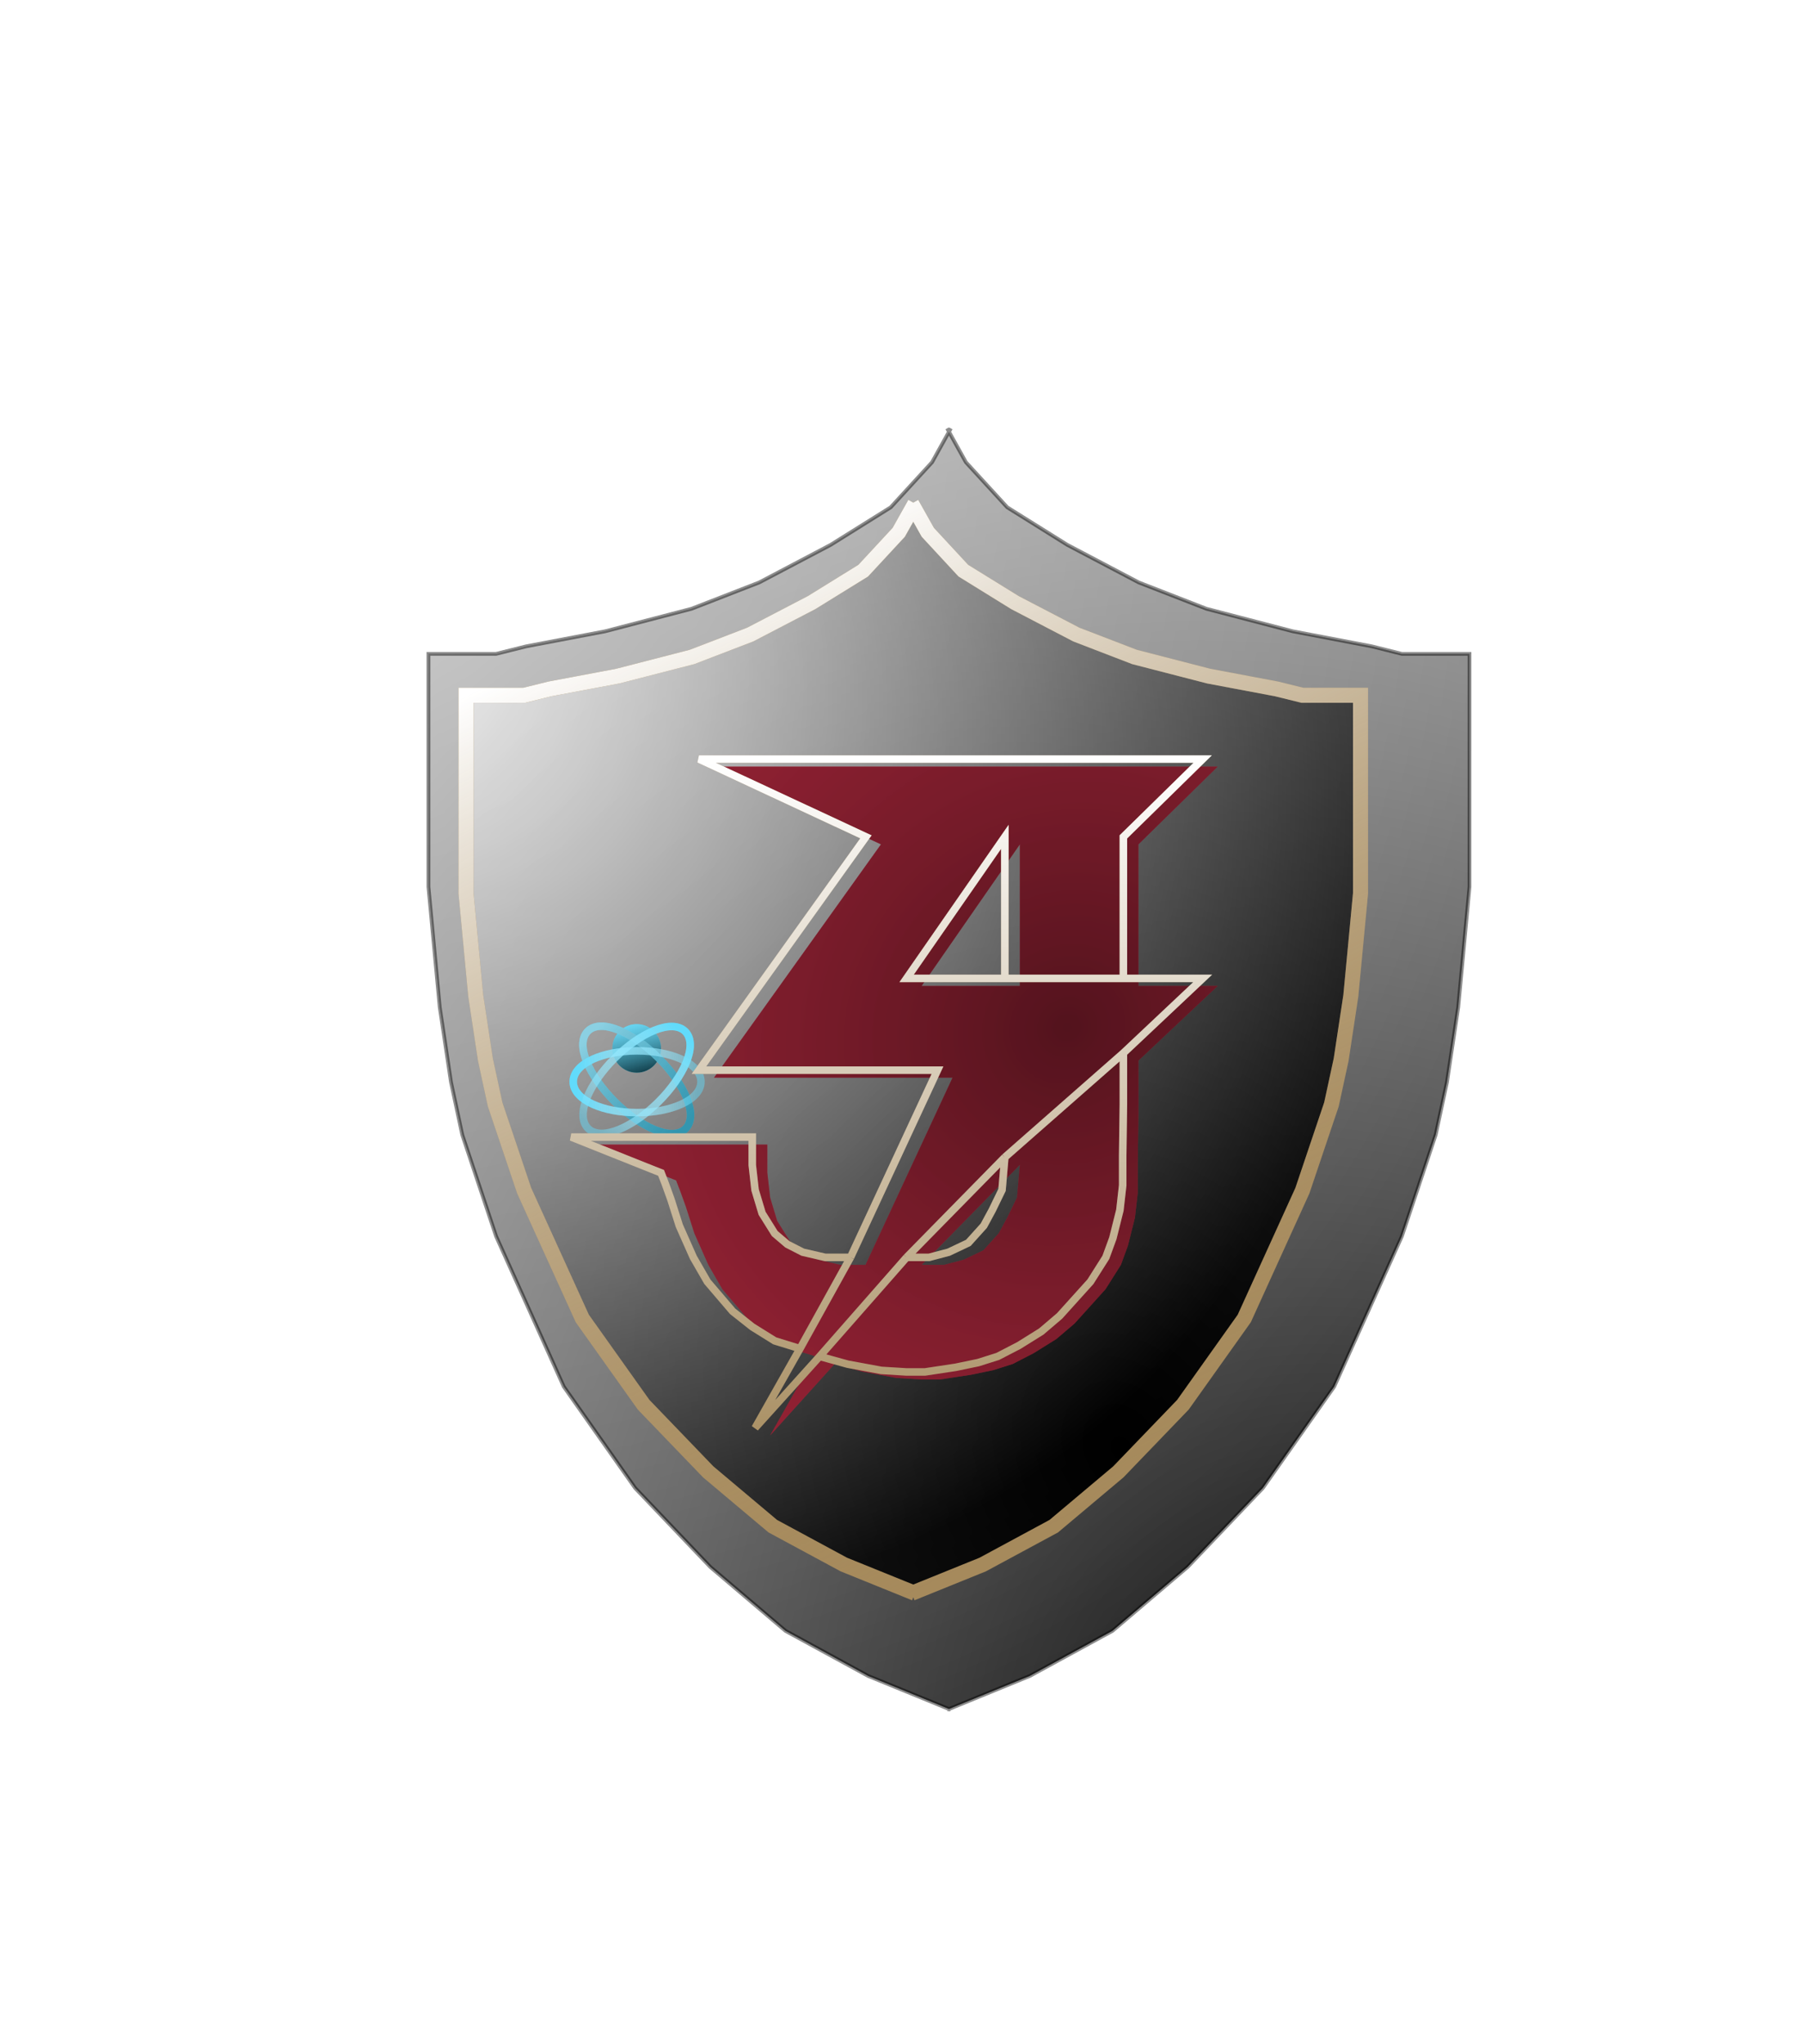 <svg width="240" height="272" viewBox="0 0 240 272" fill="none" xmlns="http://www.w3.org/2000/svg">
<g filter="url(#filter0_ddd)">
<path d="M120.5 53.5L118.25 49.45L116 53.5L110.5 59.5L102.5 64.5L93 69.5L84 73L72.5 76L62 78L58 79H49V110L50.5 126L52 136L53.5 143L58 156.5L67 176.5L76.5 190L86.5 200.5L96.5 209L107.5 215L118.25 219.398L129 215L140 209L150 200.5L160 190L169.5 176.5L178.5 156.5L183 143L184.5 136L186 126L187.5 110V79H178.5L174.5 78L164 76L152.5 73L143.5 69.5L134 64.5L126 59.5L120.5 53.5Z" fill="url(#paint0_radial)"/>
<path d="M120.5 53.5L118.25 49.45L116 53.5L110.5 59.5L102.5 64.5L93 69.5L84 73L72.5 76L62 78L58 79H49V110L50.5 126L52 136L53.5 143L58 156.5L67 176.5L76.5 190L86.5 200.5L96.5 209L107.5 215L118.25 219.398L129 215L140 209L150 200.5L160 190L169.5 176.5L178.5 156.5L183 143L184.5 136L186 126L187.5 110V79H178.5L174.5 78L164 76L152.5 73L143.5 69.5L134 64.5L126 59.5L120.5 53.5Z" fill="url(#paint1_radial)"/>
<path d="M118 49L120.5 53.5L126 59.5L134 64.5L143.5 69.5L152.5 73L164 76L174.5 78L178.5 79H187.5V110L186 126L184.5 136L183 143L178.5 156.5L169.5 176.5L160 190L150 200.5L140 209L129 215L118 219.5M118.5 49L116 53.5L110.5 59.5L102.5 64.5L93 69.5L84 73L72.5 76L62 78L58 79H49V110L50.5 126L52 136L53.5 143L58 156.5L67 176.5L76.5 190L86.5 200.5L96.5 209L107.5 215L118.5 219.5" stroke="black" stroke-opacity="0.45" stroke-width="0.5"/>
</g>
<g filter="url(#filter1_d)">
<path d="M120.433 65.827L118.5 62.383L116.567 65.827L111.841 70.93L104.968 75.182L96.805 79.434L89.072 82.411L79.191 84.962L70.17 86.663L66.733 87.513H59V113.877L60.289 127.484L61.578 135.988L62.866 141.941L66.733 153.422L74.466 170.431L82.628 181.912L91.22 190.842L99.812 198.07L109.264 203.173L118.5 206.913L127.736 203.173L137.188 198.07L145.78 190.842L154.372 181.912L162.534 170.431L170.267 153.422L174.134 141.941L175.422 135.988L176.711 127.484L178 113.877V87.513H170.267L166.83 86.663L157.809 84.962L147.928 82.411L140.195 79.434L132.032 75.182L125.159 70.93L120.433 65.827Z" fill="url(#paint2_radial)"/>
<path d="M120.433 65.827L118.5 62.383L116.567 65.827L111.841 70.93L104.968 75.182L96.805 79.434L89.072 82.411L79.191 84.962L70.17 86.663L66.733 87.513H59V113.877L60.289 127.484L61.578 135.988L62.866 141.941L66.733 153.422L74.466 170.431L82.628 181.912L91.22 190.842L99.812 198.07L109.264 203.173L118.5 206.913L127.736 203.173L137.188 198.07L145.78 190.842L154.372 181.912L162.534 170.431L170.267 153.422L174.134 141.941L175.422 135.988L176.711 127.484L178 113.877V87.513H170.267L166.83 86.663L157.809 84.962L147.928 82.411L140.195 79.434L132.032 75.182L125.159 70.93L120.433 65.827Z" fill="url(#paint3_radial)"/>
<path d="M118.285 62L120.433 65.827L125.159 70.93L132.032 75.182L140.195 79.434L147.928 82.411L157.809 84.962L166.83 86.663L170.267 87.513H178V113.877L176.711 127.484L175.422 135.988L174.134 141.941L170.267 153.422L162.534 170.431L154.372 181.912L145.78 190.842L137.188 198.07L127.736 203.173L118.285 207M118.715 62L116.567 65.827L111.841 70.93L104.968 75.182L96.805 79.434L89.072 82.411L79.191 84.962L70.17 86.663L66.733 87.513H59V113.877L60.289 127.484L61.578 135.988L62.866 141.941L66.733 153.422L74.466 170.431L82.628 181.912L91.22 190.842L99.812 198.07L109.264 203.173L118.715 207" stroke="#A68A5C" stroke-width="2"/>
<path d="M118.285 62L120.433 65.827L125.159 70.93L132.032 75.182L140.195 79.434L147.928 82.411L157.809 84.962L166.83 86.663L170.267 87.513H178V113.877L176.711 127.484L175.422 135.988L174.134 141.941L170.267 153.422L162.534 170.431L154.372 181.912L145.78 190.842L137.188 198.07L127.736 203.173L118.285 207M118.715 62L116.567 65.827L111.841 70.93L104.968 75.182L96.805 79.434L89.072 82.411L79.191 84.962L70.17 86.663L66.733 87.513H59V113.877L60.289 127.484L61.578 135.988L62.866 141.941L66.733 153.422L74.466 170.431L82.628 181.912L91.22 190.842L99.812 198.07L109.264 203.173L118.715 207" stroke="url(#paint4_linear)" stroke-width="2"/>
</g>
<g filter="url(#filter2_b)">
<ellipse cx="84.705" cy="139.497" rx="3.237" ry="3.23" fill="#61DBFB" fill-opacity="0.63"/>
<ellipse cx="84.705" cy="139.497" rx="3.237" ry="3.23" fill="url(#paint5_linear)"/>
</g>
<g filter="url(#filter3_d)">
<path d="M91.21 146.179C91.687 145.703 91.875 145.049 91.869 144.345C91.864 143.645 91.667 142.855 91.327 142.033C90.646 140.386 89.352 138.513 87.619 136.783C85.886 135.054 84.009 133.762 82.359 133.083C81.535 132.744 80.743 132.548 80.041 132.542C79.337 132.536 78.681 132.724 78.204 133.2C77.728 133.675 77.539 134.33 77.545 135.033C77.551 135.733 77.748 136.523 78.088 137.346C78.768 138.992 80.062 140.866 81.795 142.595C83.528 144.324 85.405 145.616 87.056 146.295C87.88 146.634 88.671 146.831 89.373 146.836C90.078 146.842 90.734 146.654 91.21 146.179Z" stroke="#61DBFB" stroke-opacity="0.47"/>
<path d="M91.21 146.179C91.687 145.703 91.875 145.049 91.869 144.345C91.864 143.645 91.667 142.855 91.327 142.033C90.646 140.386 89.352 138.513 87.619 136.783C85.886 135.054 84.009 133.762 82.359 133.083C81.535 132.744 80.743 132.548 80.041 132.542C79.337 132.536 78.681 132.724 78.204 133.2C77.728 133.675 77.539 134.33 77.545 135.033C77.551 135.733 77.748 136.523 78.088 137.346C78.768 138.992 80.062 140.866 81.795 142.595C83.528 144.324 85.405 145.616 87.056 146.295C87.88 146.634 88.671 146.831 89.373 146.836C90.078 146.842 90.734 146.654 91.21 146.179Z" stroke="url(#paint6_linear)"/>
</g>
<g filter="url(#filter4_d)">
<path d="M93.256 139.931C93.256 138.615 92.098 137.59 90.619 136.922C89.094 136.234 87.021 135.821 84.759 135.821C82.496 135.821 80.424 136.234 78.898 136.922C77.419 137.59 76.262 138.615 76.262 139.931C76.262 141.246 77.419 142.272 78.898 142.939C80.424 143.628 82.496 144.041 84.759 144.041C87.021 144.041 89.094 143.628 90.619 142.939C92.098 142.272 93.256 141.246 93.256 139.931Z" stroke="#61DBFB" stroke-opacity="0.47"/>
<path d="M93.256 139.931C93.256 138.615 92.098 137.59 90.619 136.922C89.094 136.234 87.021 135.821 84.759 135.821C82.496 135.821 80.424 136.234 78.898 136.922C77.419 137.59 76.262 138.615 76.262 139.931C76.262 141.246 77.419 142.272 78.898 142.939C80.424 143.628 82.496 144.041 84.759 144.041C87.021 144.041 89.094 143.628 90.619 142.939C92.098 142.272 93.256 141.246 93.256 139.931Z" stroke="url(#paint7_linear)"/>
</g>
<g filter="url(#filter5_d)">
<path d="M78.232 146.145C78.708 146.62 79.362 146.81 80.065 146.806C80.765 146.803 81.554 146.609 82.374 146.274C84.018 145.601 85.886 144.32 87.609 142.6C89.331 140.881 90.616 139.018 91.289 137.377C91.626 136.558 91.82 135.771 91.823 135.072C91.827 134.371 91.637 133.718 91.161 133.244C90.685 132.769 90.032 132.579 89.329 132.583C88.628 132.586 87.84 132.78 87.019 133.115C85.375 133.788 83.507 135.07 81.785 136.789C80.062 138.508 78.778 140.371 78.104 142.012C77.768 142.831 77.574 143.618 77.57 144.317C77.567 145.018 77.756 145.671 78.232 146.145Z" stroke="#61DBFB" stroke-opacity="0.47"/>
<path d="M78.232 146.145C78.708 146.62 79.362 146.81 80.065 146.806C80.765 146.803 81.554 146.609 82.374 146.274C84.018 145.601 85.886 144.32 87.609 142.6C89.331 140.881 90.616 139.018 91.289 137.377C91.626 136.558 91.82 135.771 91.823 135.072C91.827 134.371 91.637 133.718 91.161 133.244C90.685 132.769 90.032 132.579 89.329 132.583C88.628 132.586 87.84 132.78 87.019 133.115C85.375 133.788 83.507 135.07 81.785 136.789C80.062 138.508 78.778 140.371 78.104 142.012C77.768 142.831 77.574 143.618 77.57 144.317C77.567 145.018 77.756 145.671 78.232 146.145Z" stroke="url(#paint8_linear)"/>
</g>
<g filter="url(#filter6_i)">
<path fill-rule="evenodd" clip-rule="evenodd" d="M160 101L149.453 111.349V130.184H160L149.453 140.119V146.949L149.36 153.779V157.712L148.987 161.023L148.053 164.749L147.12 167.302L145.067 170.544L142.827 173.028L140.96 175.098L138.533 177.167L135.547 179.03L132.747 180.479L130.133 181.307L127.147 181.928L123.04 182.549H120.613L117.253 182.342L115.013 181.928L112.773 181.514L109.04 180.479L100.453 190L106.427 179.444L103.067 178.409L100.08 176.547L97.467 174.477L94.107 170.544L92.24 167.302L90.373 163.093L89.253 159.574L88.507 157.508L87.947 156.056L86.827 155.614L76 151.295H100.08V155.021L100.453 158.333L101.387 161.437L103.067 164.128L104.747 165.561L106.8 166.612L109.787 167.302H113.147L124.72 142.395H92.987L115.2 111.349L92.987 101H160ZM133.68 111.349L120.613 130.184H133.68V111.349ZM132 161.023L130.88 163.093L128.827 165.37L126.213 166.612L123.6 167.302H120.613L133.68 153.986L133.307 158.333L132 161.023Z" fill="#B4293F"/>
<path fill-rule="evenodd" clip-rule="evenodd" d="M160 101L149.453 111.349V130.184H160L149.453 140.119V146.949L149.36 153.779V157.712L148.987 161.023L148.053 164.749L147.12 167.302L145.067 170.544L142.827 173.028L140.96 175.098L138.533 177.167L135.547 179.03L132.747 180.479L130.133 181.307L127.147 181.928L123.04 182.549H120.613L117.253 182.342L115.013 181.928L112.773 181.514L109.04 180.479L100.453 190L106.427 179.444L103.067 178.409L100.08 176.547L97.467 174.477L94.107 170.544L92.24 167.302L90.373 163.093L89.253 159.574L88.507 157.508L87.947 156.056L86.827 155.614L76 151.295H100.08V155.021L100.453 158.333L101.387 161.437L103.067 164.128L104.747 165.561L106.8 166.612L109.787 167.302H113.147L124.72 142.395H92.987L115.2 111.349L92.987 101H160ZM133.68 111.349L120.613 130.184H133.68V111.349ZM132 161.023L130.88 163.093L128.827 165.37L126.213 166.612L123.6 167.302H120.613L133.68 153.986L133.307 158.333L132 161.023Z" fill="url(#paint9_radial)"/>
</g>
<path d="M133.68 130.184H120.613L133.68 111.349V130.184ZM133.68 130.184H149.453M149.453 130.184H160L149.453 140.119M149.453 130.184V111.349L160 101H92.987L115.2 111.349L92.987 142.395H124.72L113.147 167.302M113.147 167.302L106.427 179.444M113.147 167.302H109.787L106.8 166.612L104.747 165.561L103.067 164.128L101.387 161.437L100.453 158.333L100.08 155.021V151.295H76L86.827 155.614L87.947 156.056L88.507 157.508L89.253 159.574L90.373 163.093L92.24 167.302L94.107 170.544L97.467 174.477L100.08 176.547L103.067 178.409L106.427 179.444M133.68 153.986L120.613 167.302M133.68 153.986L149.453 140.119M133.68 153.986L133.307 158.333L132 161.023L130.88 163.093L128.827 165.37L126.213 166.612L123.6 167.302H120.613M120.613 167.302L109.04 180.479M149.453 140.119V146.949L149.36 153.779V157.712L148.987 161.023L148.053 164.749L147.12 167.302L145.067 170.544L142.827 173.028L140.96 175.098L138.533 177.167L135.547 179.03L132.747 180.479L130.133 181.307L127.147 181.928L123.04 182.549H120.613L117.253 182.342L115.013 181.928L112.773 181.514L109.04 180.479M109.04 180.479L100.453 190L106.427 179.444" stroke="#AB9267"/>
<path d="M133.68 130.184H120.613L133.68 111.349V130.184ZM133.68 130.184H149.453M149.453 130.184H160L149.453 140.119M149.453 130.184V111.349L160 101H92.987L115.2 111.349L92.987 142.395H124.72L113.147 167.302M113.147 167.302L106.427 179.444M113.147 167.302H109.787L106.8 166.612L104.747 165.561L103.067 164.128L101.387 161.437L100.453 158.333L100.08 155.021V151.295H76L86.827 155.614L87.947 156.056L88.507 157.508L89.253 159.574L90.373 163.093L92.24 167.302L94.107 170.544L97.467 174.477L100.08 176.547L103.067 178.409L106.427 179.444M133.68 153.986L120.613 167.302M133.68 153.986L149.453 140.119M133.68 153.986L133.307 158.333L132 161.023L130.88 163.093L128.827 165.37L126.213 166.612L123.6 167.302H120.613M120.613 167.302L109.04 180.479M149.453 140.119V146.949L149.36 153.779V157.712L148.987 161.023L148.053 164.749L147.12 167.302L145.067 170.544L142.827 173.028L140.96 175.098L138.533 177.167L135.547 179.03L132.747 180.479L130.133 181.307L127.147 181.928L123.04 182.549H120.613L117.253 182.342L115.013 181.928L112.773 181.514L109.04 180.479M109.04 180.479L100.453 190L106.427 179.444" stroke="url(#paint10_linear)"/>
<defs>
<filter id="filter0_ddd" x="0.75" y="0.879" width="239" height="270.853" filterUnits="userSpaceOnUse" color-interpolation-filters="sRGB">
<feFlood flood-opacity="0" result="BackgroundImageFix"/>
<feColorMatrix in="SourceAlpha" type="matrix" values="0 0 0 0 0 0 0 0 0 0 0 0 0 0 0 0 0 0 127 0"/>
<feOffset dx="2" dy="2"/>
<feGaussianBlur stdDeviation="25"/>
<feColorMatrix type="matrix" values="0 0 0 0 0 0 0 0 0 0 0 0 0 0 0 0 0 0 0.64 0"/>
<feBlend mode="normal" in2="BackgroundImageFix" result="effect1_dropShadow"/>
<feColorMatrix in="SourceAlpha" type="matrix" values="0 0 0 0 0 0 0 0 0 0 0 0 0 0 0 0 0 0 127 0"/>
<feOffset dx="4" dy="4"/>
<feGaussianBlur stdDeviation="4.5"/>
<feColorMatrix type="matrix" values="0 0 0 0 0 0 0 0 0 0 0 0 0 0 0 0 0 0 0.25 0"/>
<feBlend mode="normal" in2="effect1_dropShadow" result="effect2_dropShadow"/>
<feColorMatrix in="SourceAlpha" type="matrix" values="0 0 0 0 0 0 0 0 0 0 0 0 0 0 0 0 0 0 127 0"/>
<feOffset dx="2" dy="2"/>
<feGaussianBlur stdDeviation="1.5"/>
<feColorMatrix type="matrix" values="0 0 0 0 0 0 0 0 0 0 0 0 0 0 0 0 0 0 0.4 0"/>
<feBlend mode="normal" in2="effect2_dropShadow" result="effect3_dropShadow"/>
<feBlend mode="normal" in="SourceGraphic" in2="effect3_dropShadow" result="shape"/>
</filter>
<filter id="filter1_d" x="53" y="58.511" width="137" height="162.416" filterUnits="userSpaceOnUse" color-interpolation-filters="sRGB">
<feFlood flood-opacity="0" result="BackgroundImageFix"/>
<feColorMatrix in="SourceAlpha" type="matrix" values="0 0 0 0 0 0 0 0 0 0 0 0 0 0 0 0 0 0 127 0"/>
<feOffset dx="3" dy="5"/>
<feGaussianBlur stdDeviation="4"/>
<feColorMatrix type="matrix" values="0 0 0 0 0 0 0 0 0 0 0 0 0 0 0 0 0 0 0.25 0"/>
<feBlend mode="normal" in2="BackgroundImageFix" result="effect1_dropShadow"/>
<feBlend mode="normal" in="SourceGraphic" in2="effect1_dropShadow" result="shape"/>
</filter>
<filter id="filter2_b" x="77.468" y="132.267" width="14.474" height="14.46" filterUnits="userSpaceOnUse" color-interpolation-filters="sRGB">
<feFlood flood-opacity="0" result="BackgroundImageFix"/>
<feGaussianBlur in="BackgroundImage" stdDeviation="2"/>
<feComposite in2="SourceAlpha" operator="in" result="effect1_backgroundBlur"/>
<feBlend mode="normal" in="SourceGraphic" in2="effect1_backgroundBlur" result="shape"/>
</filter>
<filter id="filter3_d" x="73.045" y="132.042" width="23.326" height="23.294" filterUnits="userSpaceOnUse" color-interpolation-filters="sRGB">
<feFlood flood-opacity="0" result="BackgroundImageFix"/>
<feColorMatrix in="SourceAlpha" type="matrix" values="0 0 0 0 0 0 0 0 0 0 0 0 0 0 0 0 0 0 127 0"/>
<feOffset dy="4"/>
<feGaussianBlur stdDeviation="2"/>
<feColorMatrix type="matrix" values="0 0 0 0 0 0 0 0 0 0 0 0 0 0 0 0 0 0 0.25 0"/>
<feBlend mode="normal" in2="BackgroundImageFix" result="effect1_dropShadow"/>
<feBlend mode="normal" in="SourceGraphic" in2="effect1_dropShadow" result="shape"/>
</filter>
<filter id="filter4_d" x="71.762" y="135.32" width="25.994" height="17.22" filterUnits="userSpaceOnUse" color-interpolation-filters="sRGB">
<feFlood flood-opacity="0" result="BackgroundImageFix"/>
<feColorMatrix in="SourceAlpha" type="matrix" values="0 0 0 0 0 0 0 0 0 0 0 0 0 0 0 0 0 0 127 0"/>
<feOffset dy="4"/>
<feGaussianBlur stdDeviation="2"/>
<feColorMatrix type="matrix" values="0 0 0 0 0 0 0 0 0 0 0 0 0 0 0 0 0 0 0.25 0"/>
<feBlend mode="normal" in2="BackgroundImageFix" result="effect1_dropShadow"/>
<feBlend mode="normal" in="SourceGraphic" in2="effect1_dropShadow" result="shape"/>
</filter>
<filter id="filter5_d" x="73.069" y="132.083" width="23.254" height="23.223" filterUnits="userSpaceOnUse" color-interpolation-filters="sRGB">
<feFlood flood-opacity="0" result="BackgroundImageFix"/>
<feColorMatrix in="SourceAlpha" type="matrix" values="0 0 0 0 0 0 0 0 0 0 0 0 0 0 0 0 0 0 127 0"/>
<feOffset dy="4"/>
<feGaussianBlur stdDeviation="2"/>
<feColorMatrix type="matrix" values="0 0 0 0 0 0 0 0 0 0 0 0 0 0 0 0 0 0 0.25 0"/>
<feBlend mode="normal" in2="BackgroundImageFix" result="effect1_dropShadow"/>
<feBlend mode="normal" in="SourceGraphic" in2="effect1_dropShadow" result="shape"/>
</filter>
<filter id="filter6_i" x="75.814" y="100.5" width="87.445" height="90.835" filterUnits="userSpaceOnUse" color-interpolation-filters="sRGB">
<feFlood flood-opacity="0" result="BackgroundImageFix"/>
<feBlend mode="normal" in="SourceGraphic" in2="BackgroundImageFix" result="shape"/>
<feColorMatrix in="SourceAlpha" type="matrix" values="0 0 0 0 0 0 0 0 0 0 0 0 0 0 0 0 0 0 127 0" result="hardAlpha"/>
<feOffset dx="2" dy="1"/>
<feGaussianBlur stdDeviation="1"/>
<feComposite in2="hardAlpha" operator="arithmetic" k2="-1" k3="1"/>
<feColorMatrix type="matrix" values="0 0 0 0 0 0 0 0 0 0 0 0 0 0 0 0 0 0 0.5 0"/>
<feBlend mode="normal" in2="shape" result="effect1_innerShadow"/>
</filter>
<radialGradient id="paint0_radial" cx="0" cy="0" r="1" gradientUnits="userSpaceOnUse" gradientTransform="translate(182 244) rotate(-125.218) scale(343.343 277.309)">
<stop/>
<stop offset="1" stop-opacity="0"/>
</radialGradient>
<radialGradient id="paint1_radial" cx="0" cy="0" r="1" gradientUnits="userSpaceOnUse" gradientTransform="translate(17.5 20.5) rotate(53.544) scale(235.606 191.387)">
<stop stop-color="white" stop-opacity="0.54"/>
<stop offset="1" stop-color="white" stop-opacity="0"/>
</radialGradient>
<radialGradient id="paint2_radial" cx="0" cy="0" r="1" gradientUnits="userSpaceOnUse" gradientTransform="translate(147.06 186.947) rotate(-121.364) scale(279.671 226.16)">
<stop/>
<stop offset="1" stop-opacity="0"/>
</radialGradient>
<radialGradient id="paint3_radial" cx="0" cy="0" r="1" gradientUnits="userSpaceOnUse" gradientTransform="translate(38.5 70.758) rotate(42.542) scale(154.726 123.331)">
<stop stop-color="white"/>
<stop offset="1" stop-color="white" stop-opacity="0"/>
</radialGradient>
<linearGradient id="paint4_linear" x1="59" y1="87.495" x2="117.626" y2="207.427" gradientUnits="userSpaceOnUse">
<stop stop-color="white"/>
<stop offset="1" stop-color="#A68A5C" stop-opacity="0"/>
</linearGradient>
<linearGradient id="paint5_linear" x1="84.705" y1="136.267" x2="86.412" y2="142.729" gradientUnits="userSpaceOnUse">
<stop stop-color="#61DBFB" stop-opacity="0.71"/>
<stop offset="1" stop-color="#0E3944"/>
</linearGradient>
<linearGradient id="paint6_linear" x1="78.558" y1="133.553" x2="90.831" y2="145.851" gradientUnits="userSpaceOnUse">
<stop stop-color="#8BD0E2"/>
<stop offset="1" stop-color="#1A8DAB" stop-opacity="0.72"/>
</linearGradient>
<linearGradient id="paint7_linear" x1="76.762" y1="139.931" x2="92.756" y2="139.931" gradientUnits="userSpaceOnUse">
<stop stop-color="#61DBFB"/>
<stop offset="1" stop-color="white" stop-opacity="0"/>
</linearGradient>
<linearGradient id="paint8_linear" x1="90.807" y1="133.597" x2="78.612" y2="145.818" gradientUnits="userSpaceOnUse">
<stop stop-color="#61DBFB"/>
<stop offset="1" stop-color="white" stop-opacity="0"/>
</linearGradient>
<radialGradient id="paint9_radial" cx="0" cy="0" r="1" gradientUnits="userSpaceOnUse" gradientTransform="translate(140.105 135.452) rotate(142.33) scale(125.67 114.807)">
<stop stop-opacity="0.54"/>
<stop offset="1" stop-color="#B4293F" stop-opacity="0.28"/>
</radialGradient>
<linearGradient id="paint10_linear" x1="118" y1="101" x2="118" y2="190" gradientUnits="userSpaceOnUse">
<stop stop-color="white"/>
<stop offset="1" stop-color="white" stop-opacity="0"/>
</linearGradient>
</defs>
</svg>
